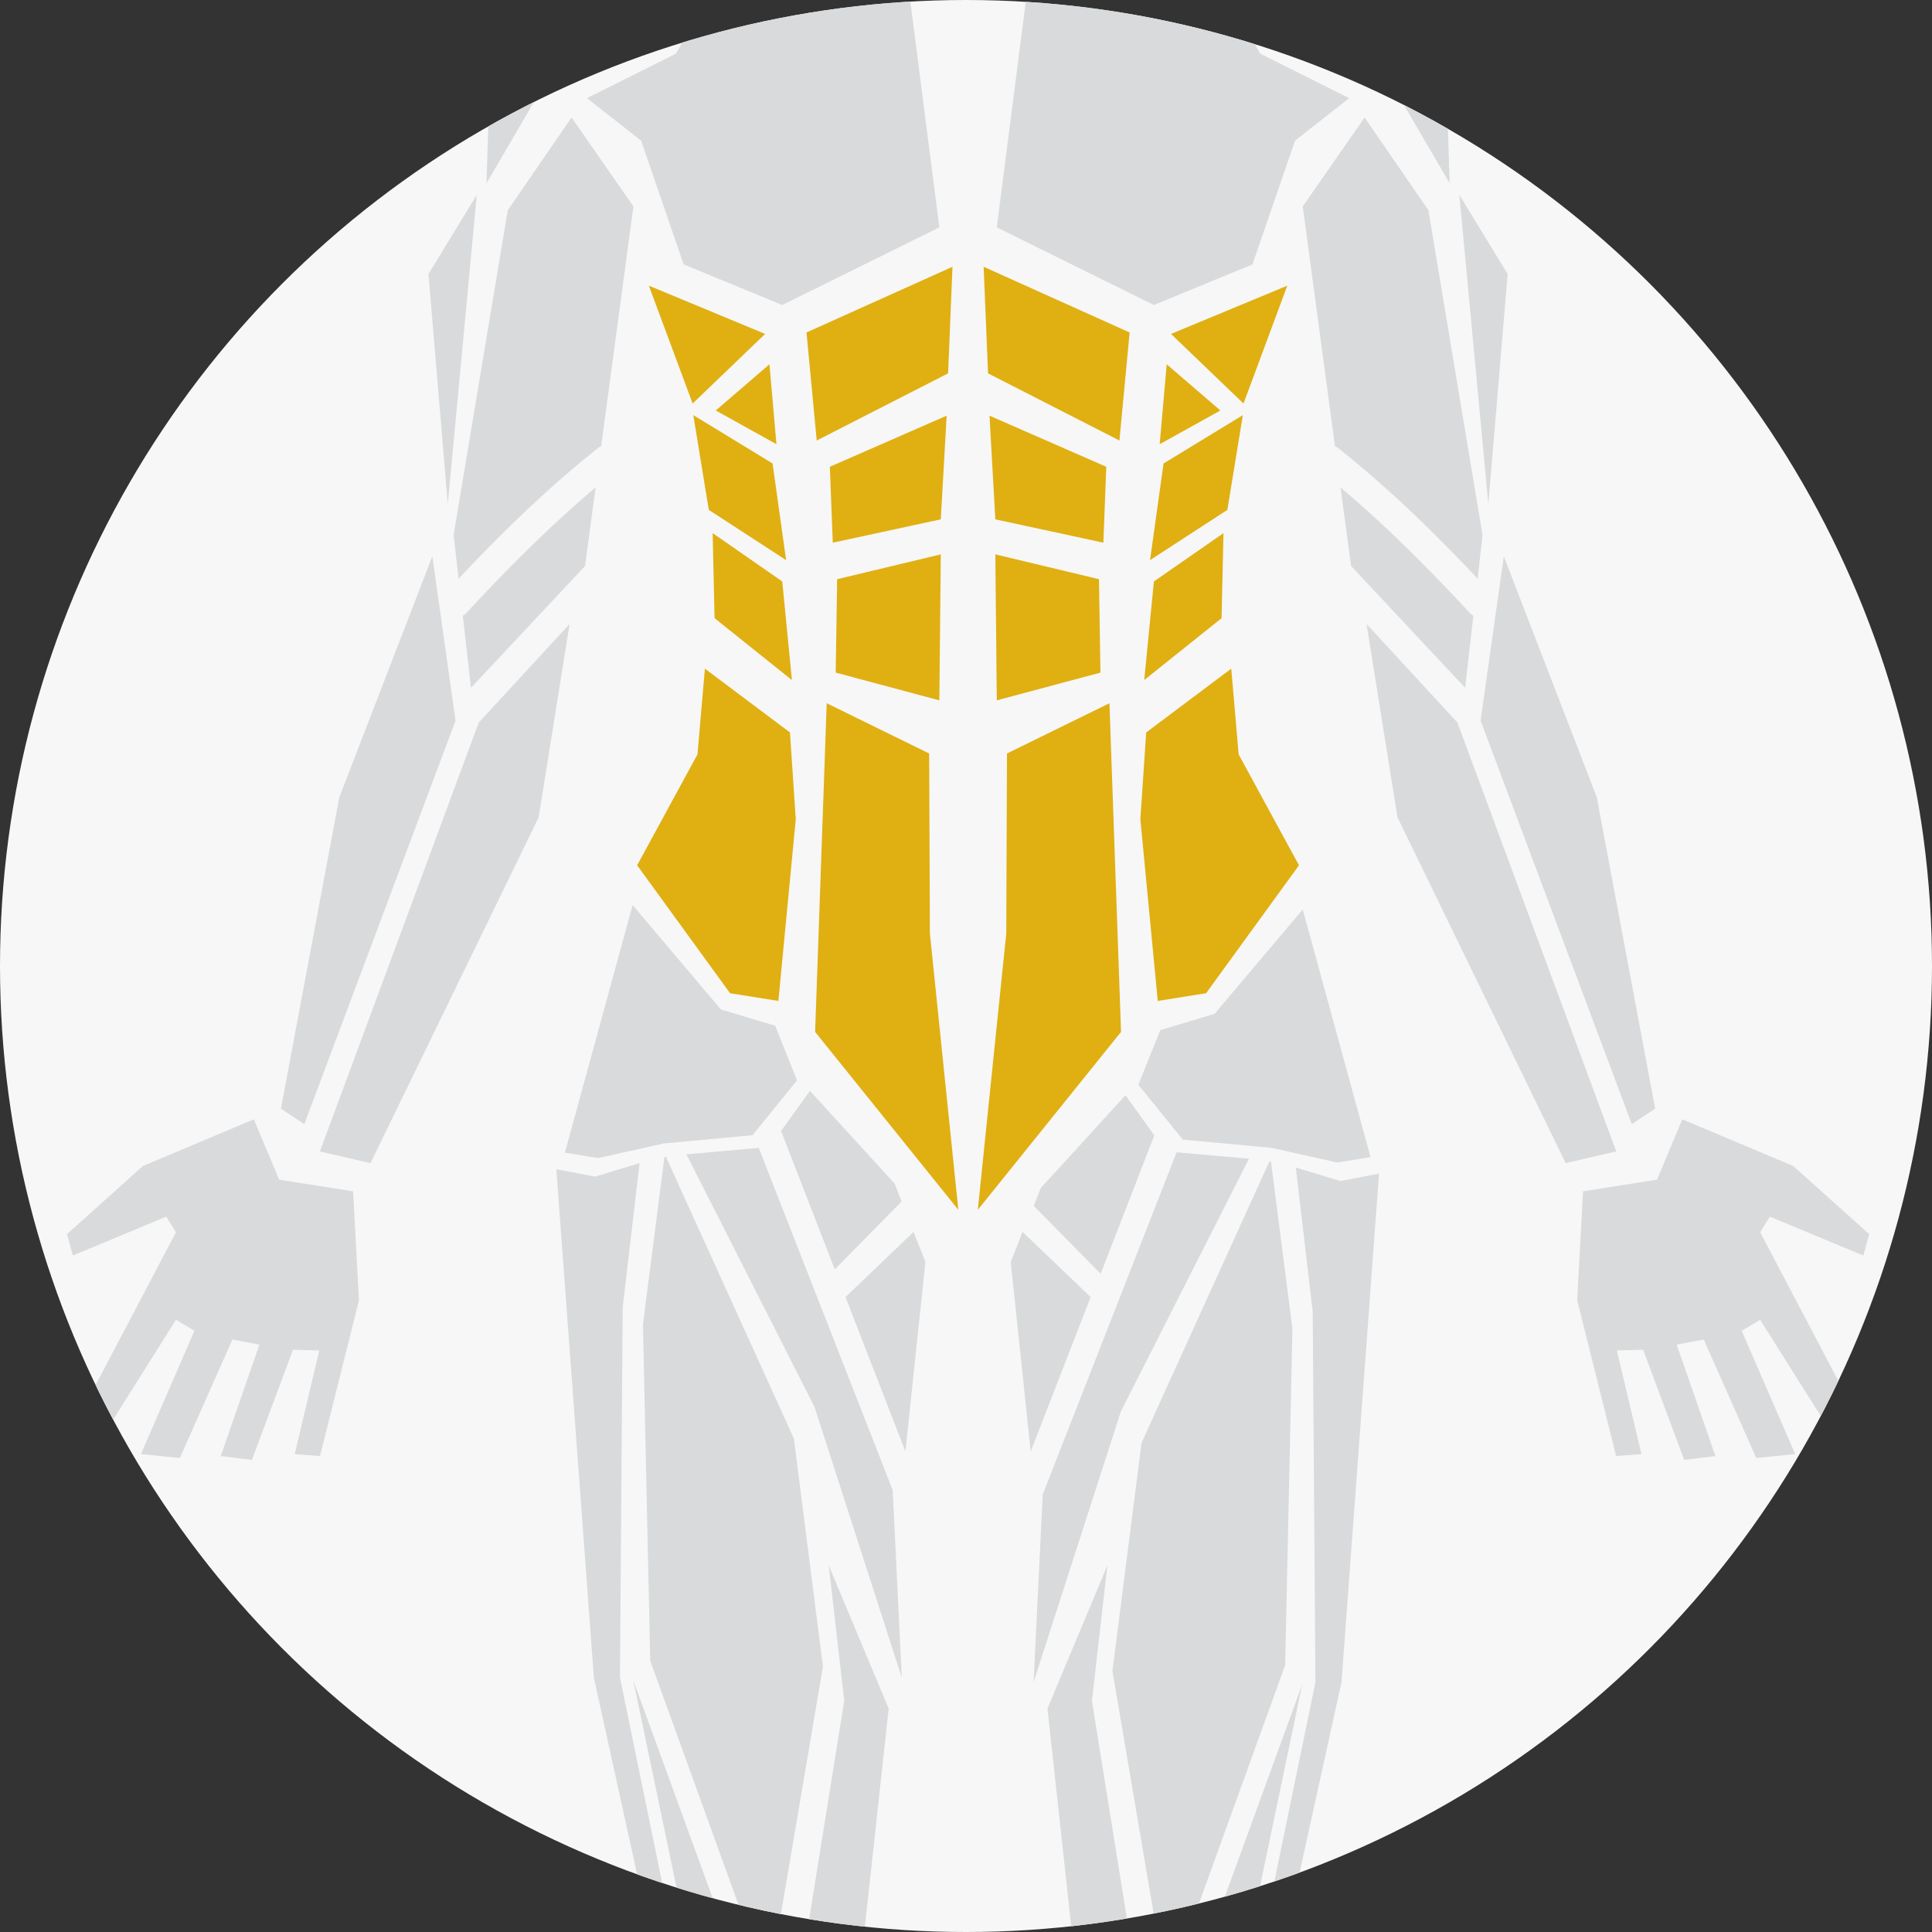 <svg xmlns="http://www.w3.org/2000/svg" xmlns:xlink="http://www.w3.org/1999/xlink" viewBox="0 0 874.68 874.68"><rect x="0" y="0" width="874.68" height="874.68" fill="#333333" stroke="none"/><defs><style>.cls-1{fill:none;}.cls-2{clip-path:url(#clip-path);}.cls-3{fill:#f7f7f7;}.cls-4{fill:#d9dadb;}.cls-5{fill:#e0af12;}</style><clipPath id="clip-path"><circle class="cls-1" cx="437.34" cy="437.34" r="437.34"/></clipPath></defs><title>Abs</title><g id="Front_Abs" data-name="Front Abs"><g class="cls-2"><circle class="cls-3" cx="437.34" cy="437.34" r="437.34"/><polygon class="cls-4" points="342.77 -41.34 306.01 24.31 265.75 44.44 290.26 63.69 309.51 119.7 354.15 138.08 425.27 102.94 407.54 -35.21 342.77 -41.34"/><path class="cls-4" d="M270.55,203a6.77,6.77,0,0,1,1.62-1L286.76,93.45l-28-40.26-28.88,42-24.51,147L207.61,262C227.36,241,248,220.91,270.55,203Z"/><path class="cls-4" d="M211.21,277.42a6.76,6.76,0,0,1-1.69,1.32l3.72,32.64,51.63-55.14,4.78-35.56C248.89,238.22,229.71,257.47,211.21,277.42Z"/><polygon class="cls-4" points="216.74 327.13 144.83 521.29 167.74 526.58 243.87 370.02 257.87 282.5 216.74 327.13"/><polygon class="cls-4" points="195.73 251.86 206.24 326.26 137.78 508.95 127.2 501.91 153.64 360.91 195.73 251.86"/><polygon class="cls-4" points="215.86 88.2 202.73 228.23 193.98 124.08 215.86 88.2"/><polygon class="cls-4" points="114.92 506.75 126.38 534.07 159.86 539.35 162.51 588.7 144.88 659.2 133.43 658.32 144.55 611.39 132.66 611.06 114.04 660.96 99.94 659.2 117.45 608.75 105.23 606.44 81.44 660.08 63.81 658.32 88.04 602.47 79.67 597.51 49.71 645.1 34.73 643.34 79.67 557.86 75.27 550.81 32.97 568.43 30.32 558.74 64.69 527.9 114.92 506.75"/><polygon class="cls-4" points="533.78 -41.34 570.54 24.31 610.8 44.44 586.3 63.69 567.04 119.7 522.41 138.08 451.28 102.94 469.02 -35.21 533.78 -41.34"/><path class="cls-4" d="M606,203a7.19,7.19,0,0,0-1.62-1L589.8,93.45l28-40.26,28.88,42,24.5,147L669,262C649.19,241,628.59,220.91,606,203Z"/><path class="cls-4" d="M665.34,277.42a6.8,6.8,0,0,0,1.7,1.32l-3.72,32.64-51.64-55.14-4.78-35.56C627.67,238.22,646.85,257.47,665.34,277.42Z"/><polygon class="cls-4" points="659.82 327.13 731.73 521.29 708.82 526.58 632.68 370.02 618.68 282.5 659.82 327.13"/><polygon class="cls-4" points="680.82 251.86 670.32 326.26 738.78 508.95 749.35 501.91 722.91 360.91 680.82 251.86"/><polygon class="cls-4" points="660.69 88.2 673.82 228.23 682.57 124.08 660.69 88.2"/><polygon class="cls-4" points="761.63 506.75 750.18 534.07 716.69 539.35 714.05 588.7 731.67 659.2 743.13 658.32 732 611.39 743.9 611.06 762.51 660.96 776.61 659.2 759.1 608.75 771.33 606.44 795.12 660.08 812.74 658.32 788.51 602.47 796.88 597.51 826.84 645.1 841.82 643.34 796.88 557.86 801.29 550.81 843.59 568.43 846.23 558.74 811.86 527.9 761.63 506.75"/><path class="cls-4" d="M588.58-60.63l16.1-8.71L655.06-13.6l.28,21.22S589.55-60.14,588.58-60.63Z"/><path class="cls-4" d="M583.46-58.33c0,1.12,70.72,75.35,70.72,75.35L656.32,83l-24.51-42L584.55,20.8,551.29-40.46Z"/><path class="cls-4" d="M288-60.63l-16.09-8.71L221.49-13.6l-.27,21.22S287-60.14,288-60.63Z"/><path class="cls-4" d="M293.09-58.33c0,1.12-70.72,75.35-70.72,75.35L220.24,83l24.5-42L292,20.8l33.25-61.26Z"/><polygon class="cls-4" points="301.49 523.73 359.41 651.25 372.58 754.52 347.89 899.81 294.38 751.9 291.09 599.61 300.81 523.82 301.49 523.73"/><polygon class="cls-4" points="294.09 796.12 286.68 760.65 337.72 900.68 330.02 920.51 307.33 859.51 294.09 796.12"/><polygon class="cls-4" points="375.21 708.76 376.58 712.04 402.34 773.53 385.71 925.82 359.45 911.81 382.21 770.03 375.21 708.76"/><polygon class="cls-4" points="501.35 708.76 499.97 712.04 474.22 773.53 490.85 925.82 517.1 911.81 494.35 770.03 501.35 708.76"/><polygon class="cls-4" points="574.73 525.73 516.81 653.25 503.64 756.52 528.33 901.81 581.83 753.9 585.13 601.61 575.41 525.82 574.73 525.73"/><polygon class="cls-4" points="582.13 798.12 589.53 762.65 538.5 902.68 546.2 922.51 568.89 861.51 582.13 798.12"/><polygon class="cls-4" points="286.41 409.75 255.74 521.85 270.81 524.3 300.44 517.69 340.7 513.94 360.84 489.11 350.94 464.38 326.37 457.01 286.41 409.75"/><polygon class="cls-4" points="589.8 411.75 620.48 523.85 605.41 526.3 575.78 519.69 535.52 515.94 515.37 491.11 525.28 466.38 549.85 459.01 589.8 411.75"/><polygon class="cls-4" points="343.52 519.7 310.76 522.59 368.76 637 408.27 759.52 404.15 674.63 343.52 519.7"/><polygon class="cls-4" points="407.7 544.46 408.17 543.87 405.01 535.83 366.67 493.86 353.61 512.02 377.92 574.67 407.7 544.46"/><polygon class="cls-4" points="382.79 587.22 409.91 657.12 418.97 571.35 413.61 557.73 382.79 587.22"/><polygon class="cls-4" points="493.76 587.22 466.64 657.12 457.59 571.35 462.94 557.73 493.76 587.22"/><polygon class="cls-4" points="532.69 521.7 565.45 524.59 507.46 639 467.95 761.52 472.07 676.63 532.69 521.7"/><polygon class="cls-4" points="468.52 546.46 468.05 545.87 471.21 537.83 509.55 495.86 522.6 514.02 498.3 576.67 468.52 546.46"/><polygon class="cls-4" points="269.39 532.7 289.56 526.58 281.91 591.92 280.68 759.52 307.21 888.49 306.92 949.63 314.86 1023.7 304.56 1019.87 293.69 1045.32 294.13 874.38 268.86 759.52 251.87 529.34 269.39 532.7"/><polygon class="cls-4" points="606.83 534.7 586.66 528.58 594.31 593.92 595.54 761.52 569 890.49 569.3 951.63 561.36 1025.7 571.66 1021.87 582.52 1047.32 582.08 876.38 607.35 761.52 624.34 531.34 606.83 534.7"/><polygon class="cls-5" points="324.05 185.84 351.52 201.1 348.35 164.93 324.05 185.84"/><polygon class="cls-5" points="346.4 151.18 293.76 129.33 313.58 182.69 346.4 151.18"/><polygon class="cls-5" points="313.89 187.95 349.77 209.83 355.9 253.59 320.89 230.84 313.89 187.95"/><polygon class="cls-5" points="322.64 241.36 354.15 263.24 358.52 307.88 323.51 279.87 322.64 241.36"/><polygon class="cls-5" points="357.64 331.6 319.13 302.72 315.78 341.52 288.46 391.75 330.52 449.66 352.4 453.16 360.27 370.89 357.64 331.6"/><polygon class="cls-5" points="552.51 185.84 525.03 201.1 528.21 164.93 552.51 185.84"/><polygon class="cls-5" points="530.15 151.18 582.8 129.33 562.98 182.69 530.15 151.18"/><polygon class="cls-5" points="562.67 187.95 526.78 209.83 520.66 253.59 555.67 230.84 562.67 187.95"/><polygon class="cls-5" points="553.91 241.36 522.41 263.24 518.03 307.88 553.04 279.87 553.91 241.36"/><polygon class="cls-5" points="518.92 331.6 557.43 302.72 560.77 341.52 588.09 391.75 546.04 449.66 524.16 453.16 516.28 370.89 518.92 331.6"/><polygon class="cls-5" points="365.13 150.52 431.22 120.78 429.24 169.03 369.76 199.43 365.13 150.52"/><polygon class="cls-5" points="375.7 211.33 377.03 245.69 425.93 235.12 428.58 188.19 375.7 211.33"/><polygon class="cls-5" points="433.87 547.73 420.99 422.6 420.66 341.13 374.28 318.38 369.03 467.17 433.87 547.73"/><polygon class="cls-5" points="379.01 262.22 378.35 304.51 425.27 317.07 425.93 250.98 379.01 262.22"/><polygon class="cls-5" points="511.42 150.52 445.33 120.78 447.32 169.03 506.8 199.43 511.42 150.52"/><polygon class="cls-5" points="500.85 211.33 499.53 245.69 450.62 235.12 447.98 188.19 500.85 211.33"/><polygon class="cls-5" points="442.69 547.73 455.57 422.6 455.89 341.13 502.28 318.38 507.53 467.17 442.69 547.73"/><polygon class="cls-5" points="497.55 262.22 498.21 304.51 451.28 317.07 450.62 250.98 497.55 262.22"/></g></g></svg>
